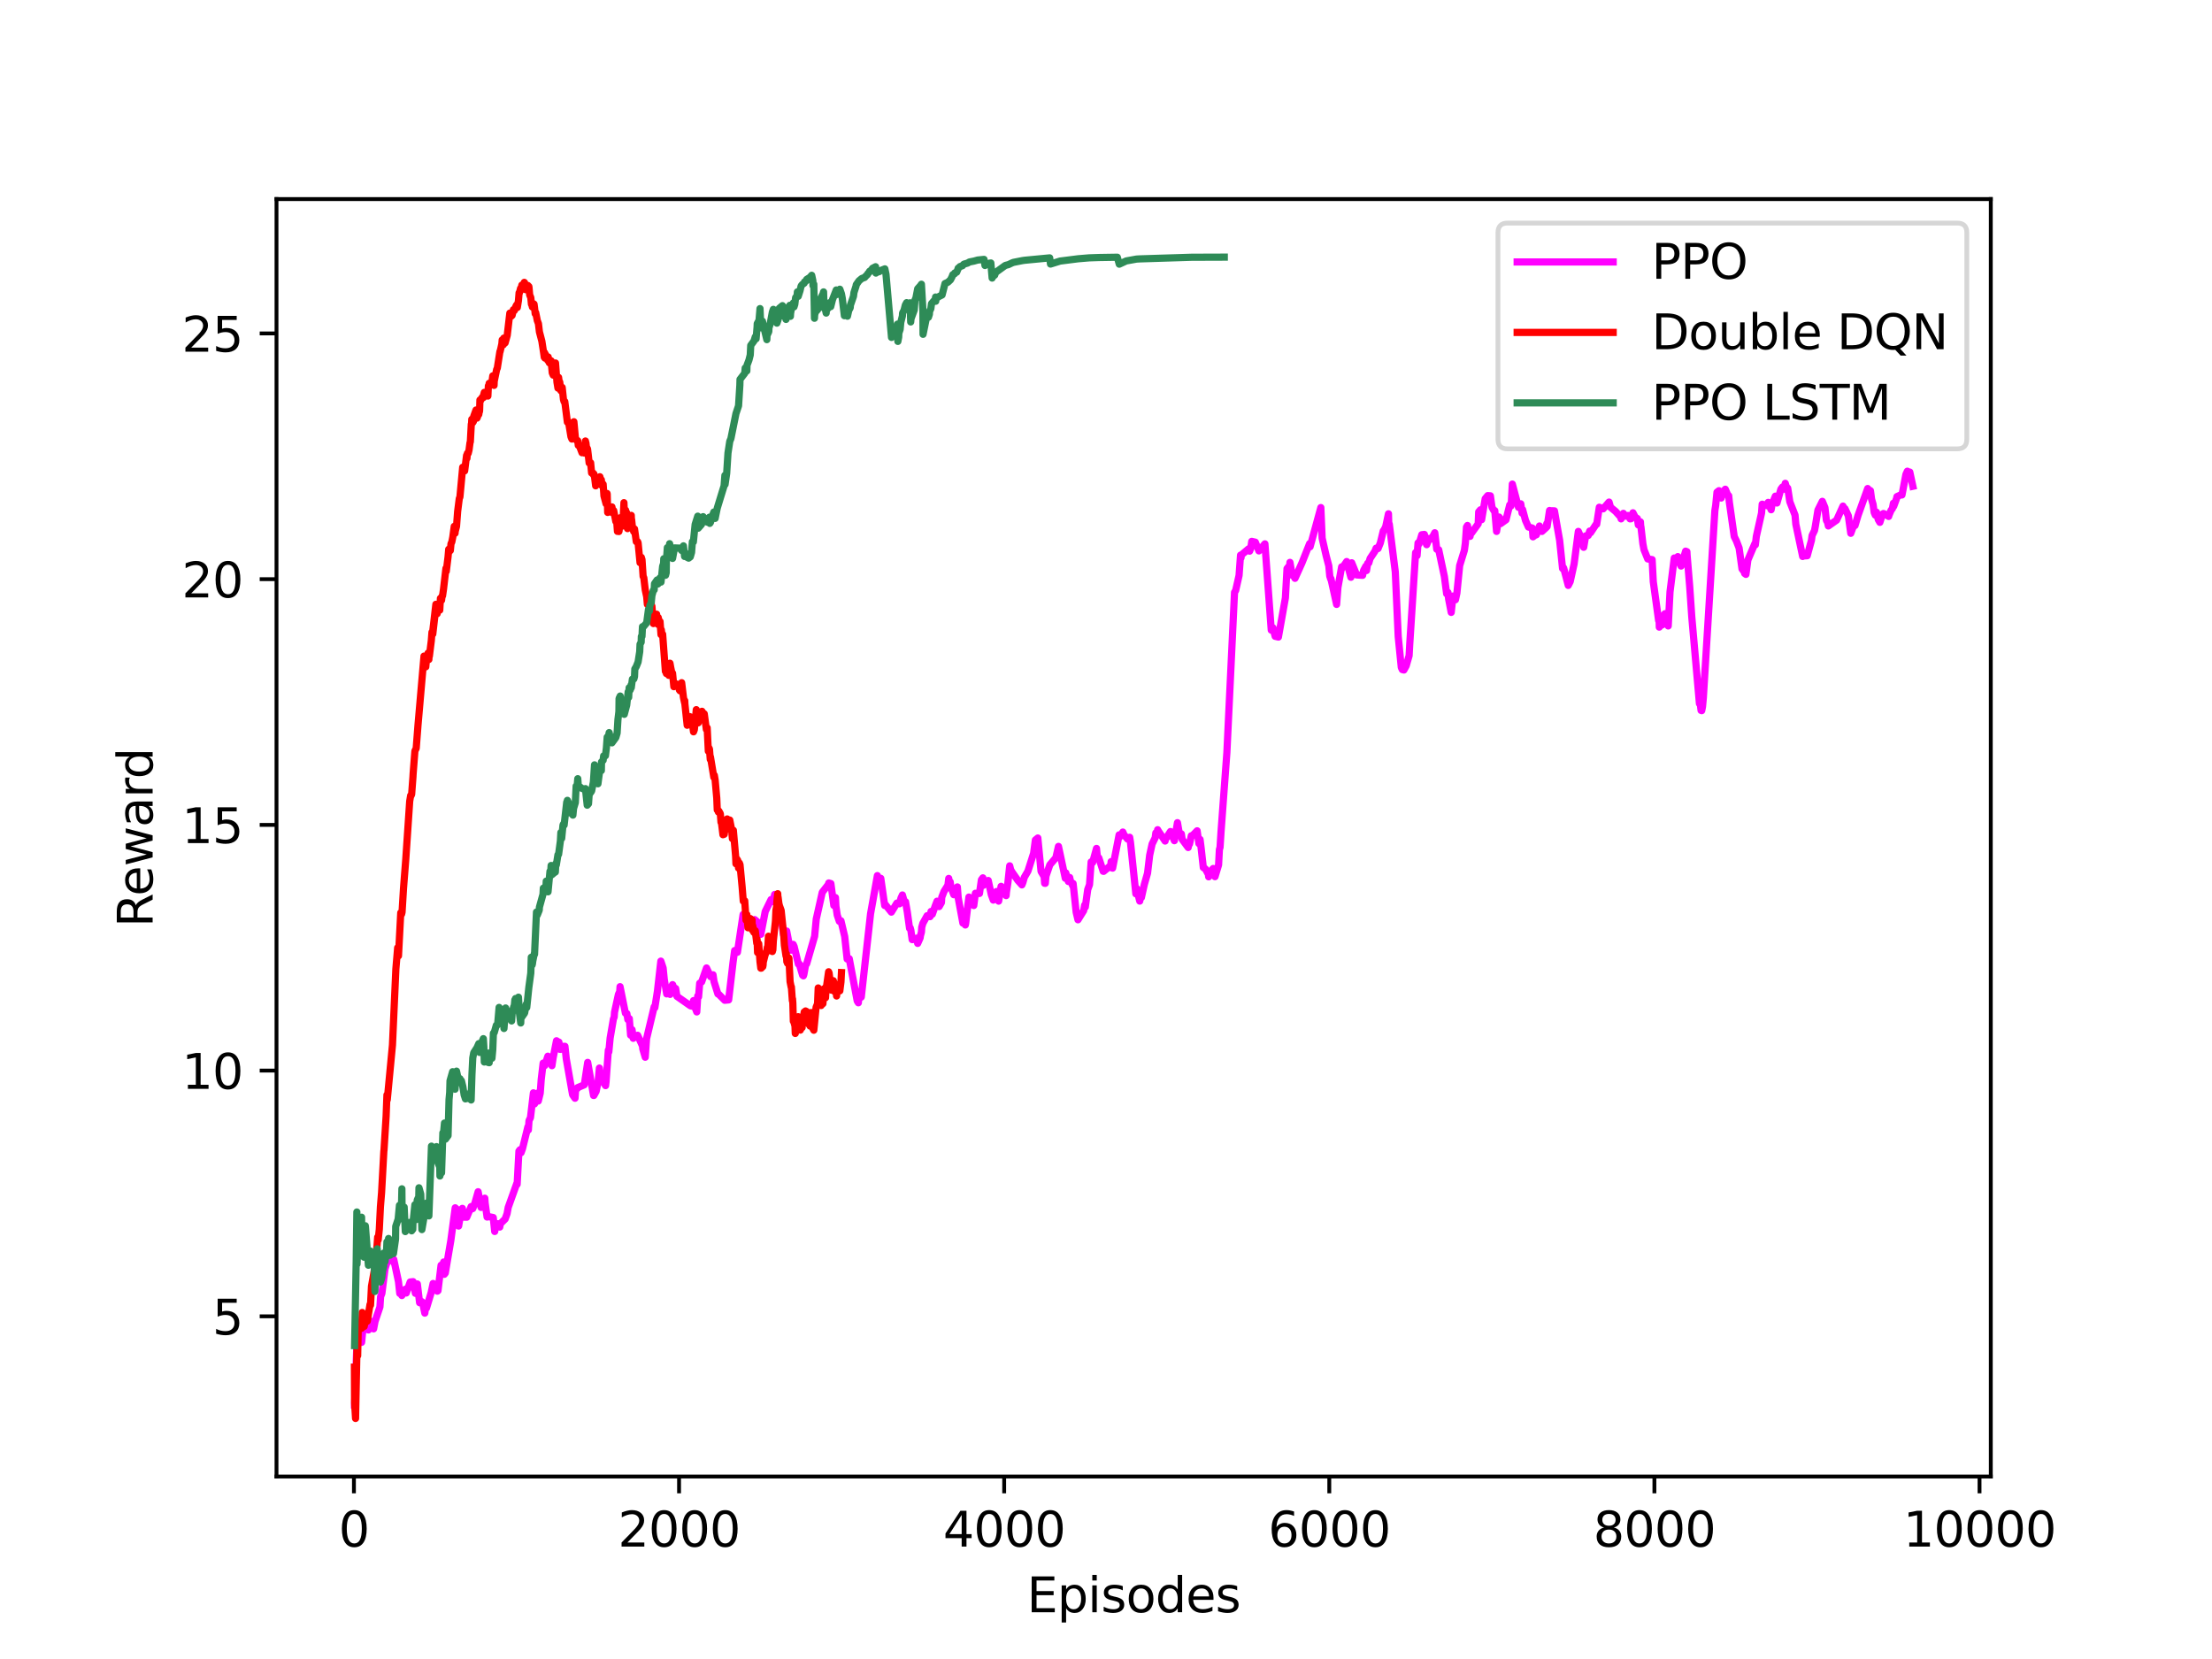 <?xml version="1.0" encoding="utf-8" standalone="no"?>
<!DOCTYPE svg PUBLIC "-//W3C//DTD SVG 1.1//EN"
  "http://www.w3.org/Graphics/SVG/1.1/DTD/svg11.dtd">
<svg xmlns:xlink="http://www.w3.org/1999/xlink" width="460.8pt" height="345.6pt" viewBox="0 0 460.8 345.6" xmlns="http://www.w3.org/2000/svg" version="1.1">
 <defs>
  <style type="text/css">*{stroke-linejoin: round; stroke-linecap: butt}</style>
 </defs>
 <g id="figure_1">
  <g id="patch_1">
   <path d="M 0 345.6 
L 460.8 345.6 
L 460.8 0 
L 0 0 
z
" style="fill: #ffffff"/>
  </g>
  <g id="axes_1">
   <g id="patch_2">
    <path d="M 57.6 307.584 
L 414.72 307.584 
L 414.72 41.472 
L 57.6 41.472 
z
" style="fill: #ffffff"/>
   </g>
   <g id="PolyCollection_1">
    <defs>
     <path id="mbe48872653" d="M 191.07 -285.102 
L 191.07 -284.738 
L 191.07 -285.102 
L 191.07 -285.102 
z
" style="stroke: #2e8b57; stroke-opacity: 0.2"/>
    </defs>
    <g clip-path="url(#p7719eb009b)">
     <use xlink:href="#mbe48872653" x="0" y="345.6" style="fill: #2e8b57; fill-opacity: 0.2; stroke: #2e8b57; stroke-opacity: 0.2"/>
    </g>
   </g>
   <g id="matplotlib.axis_1">
    <g id="xtick_1">
     <g id="line2d_1">
      <defs>
       <path id="mebe678aed7" d="M 0 0 
L 0 3.5 
" style="stroke: #000000; stroke-width: 0.8"/>
      </defs>
      <g>
       <use xlink:href="#mebe678aed7" x="73.731" y="307.584" style="stroke: #000000; stroke-width: 0.8"/>
      </g>
     </g>
     <g id="text_1">
      <!-- 0 -->
      <g transform="translate(70.55 322.182)scale(0.1 -0.1)">
       <defs>
        <path id="DejaVuSans-30" d="M 2034 4250 
Q 1547 4250 1301 3770 
Q 1056 3291 1056 2328 
Q 1056 1369 1301 889 
Q 1547 409 2034 409 
Q 2525 409 2770 889 
Q 3016 1369 3016 2328 
Q 3016 3291 2770 3770 
Q 2525 4250 2034 4250 
z
M 2034 4750 
Q 2819 4750 3233 4129 
Q 3647 3509 3647 2328 
Q 3647 1150 3233 529 
Q 2819 -91 2034 -91 
Q 1250 -91 836 529 
Q 422 1150 422 2328 
Q 422 3509 836 4129 
Q 1250 4750 2034 4750 
z
" transform="scale(0.016)"/>
       </defs>
       <use xlink:href="#DejaVuSans-30"/>
      </g>
     </g>
    </g>
    <g id="xtick_2">
     <g id="line2d_2">
      <g>
       <use xlink:href="#mebe678aed7" x="141.459" y="307.584" style="stroke: #000000; stroke-width: 0.8"/>
      </g>
     </g>
     <g id="text_2">
      <!-- 2000 -->
      <g transform="translate(128.734 322.182)scale(0.1 -0.1)">
       <defs>
        <path id="DejaVuSans-32" d="M 1228 531 
L 3431 531 
L 3431 0 
L 469 0 
L 469 531 
Q 828 903 1448 1529 
Q 2069 2156 2228 2338 
Q 2531 2678 2651 2914 
Q 2772 3150 2772 3378 
Q 2772 3750 2511 3984 
Q 2250 4219 1831 4219 
Q 1534 4219 1204 4116 
Q 875 4013 500 3803 
L 500 4441 
Q 881 4594 1212 4672 
Q 1544 4750 1819 4750 
Q 2544 4750 2975 4387 
Q 3406 4025 3406 3419 
Q 3406 3131 3298 2873 
Q 3191 2616 2906 2266 
Q 2828 2175 2409 1742 
Q 1991 1309 1228 531 
z
" transform="scale(0.016)"/>
       </defs>
       <use xlink:href="#DejaVuSans-32"/>
       <use xlink:href="#DejaVuSans-30" x="63.623"/>
       <use xlink:href="#DejaVuSans-30" x="127.246"/>
       <use xlink:href="#DejaVuSans-30" x="190.869"/>
      </g>
     </g>
    </g>
    <g id="xtick_3">
     <g id="line2d_3">
      <g>
       <use xlink:href="#mebe678aed7" x="209.187" y="307.584" style="stroke: #000000; stroke-width: 0.8"/>
      </g>
     </g>
     <g id="text_3">
      <!-- 4000 -->
      <g transform="translate(196.462 322.182)scale(0.1 -0.1)">
       <defs>
        <path id="DejaVuSans-34" d="M 2419 4116 
L 825 1625 
L 2419 1625 
L 2419 4116 
z
M 2253 4666 
L 3047 4666 
L 3047 1625 
L 3713 1625 
L 3713 1100 
L 3047 1100 
L 3047 0 
L 2419 0 
L 2419 1100 
L 313 1100 
L 313 1709 
L 2253 4666 
z
" transform="scale(0.016)"/>
       </defs>
       <use xlink:href="#DejaVuSans-34"/>
       <use xlink:href="#DejaVuSans-30" x="63.623"/>
       <use xlink:href="#DejaVuSans-30" x="127.246"/>
       <use xlink:href="#DejaVuSans-30" x="190.869"/>
      </g>
     </g>
    </g>
    <g id="xtick_4">
     <g id="line2d_4">
      <g>
       <use xlink:href="#mebe678aed7" x="276.915" y="307.584" style="stroke: #000000; stroke-width: 0.8"/>
      </g>
     </g>
     <g id="text_4">
      <!-- 6000 -->
      <g transform="translate(264.19 322.182)scale(0.1 -0.1)">
       <defs>
        <path id="DejaVuSans-36" d="M 2113 2584 
Q 1688 2584 1439 2293 
Q 1191 2003 1191 1497 
Q 1191 994 1439 701 
Q 1688 409 2113 409 
Q 2538 409 2786 701 
Q 3034 994 3034 1497 
Q 3034 2003 2786 2293 
Q 2538 2584 2113 2584 
z
M 3366 4563 
L 3366 3988 
Q 3128 4100 2886 4159 
Q 2644 4219 2406 4219 
Q 1781 4219 1451 3797 
Q 1122 3375 1075 2522 
Q 1259 2794 1537 2939 
Q 1816 3084 2150 3084 
Q 2853 3084 3261 2657 
Q 3669 2231 3669 1497 
Q 3669 778 3244 343 
Q 2819 -91 2113 -91 
Q 1303 -91 875 529 
Q 447 1150 447 2328 
Q 447 3434 972 4092 
Q 1497 4750 2381 4750 
Q 2619 4750 2861 4703 
Q 3103 4656 3366 4563 
z
" transform="scale(0.016)"/>
       </defs>
       <use xlink:href="#DejaVuSans-36"/>
       <use xlink:href="#DejaVuSans-30" x="63.623"/>
       <use xlink:href="#DejaVuSans-30" x="127.246"/>
       <use xlink:href="#DejaVuSans-30" x="190.869"/>
      </g>
     </g>
    </g>
    <g id="xtick_5">
     <g id="line2d_5">
      <g>
       <use xlink:href="#mebe678aed7" x="344.643" y="307.584" style="stroke: #000000; stroke-width: 0.8"/>
      </g>
     </g>
     <g id="text_5">
      <!-- 8000 -->
      <g transform="translate(331.918 322.182)scale(0.1 -0.1)">
       <defs>
        <path id="DejaVuSans-38" d="M 2034 2216 
Q 1584 2216 1326 1975 
Q 1069 1734 1069 1313 
Q 1069 891 1326 650 
Q 1584 409 2034 409 
Q 2484 409 2743 651 
Q 3003 894 3003 1313 
Q 3003 1734 2745 1975 
Q 2488 2216 2034 2216 
z
M 1403 2484 
Q 997 2584 770 2862 
Q 544 3141 544 3541 
Q 544 4100 942 4425 
Q 1341 4750 2034 4750 
Q 2731 4750 3128 4425 
Q 3525 4100 3525 3541 
Q 3525 3141 3298 2862 
Q 3072 2584 2669 2484 
Q 3125 2378 3379 2068 
Q 3634 1759 3634 1313 
Q 3634 634 3220 271 
Q 2806 -91 2034 -91 
Q 1263 -91 848 271 
Q 434 634 434 1313 
Q 434 1759 690 2068 
Q 947 2378 1403 2484 
z
M 1172 3481 
Q 1172 3119 1398 2916 
Q 1625 2713 2034 2713 
Q 2441 2713 2670 2916 
Q 2900 3119 2900 3481 
Q 2900 3844 2670 4047 
Q 2441 4250 2034 4250 
Q 1625 4250 1398 4047 
Q 1172 3844 1172 3481 
z
" transform="scale(0.016)"/>
       </defs>
       <use xlink:href="#DejaVuSans-38"/>
       <use xlink:href="#DejaVuSans-30" x="63.623"/>
       <use xlink:href="#DejaVuSans-30" x="127.246"/>
       <use xlink:href="#DejaVuSans-30" x="190.869"/>
      </g>
     </g>
    </g>
    <g id="xtick_6">
     <g id="line2d_6">
      <g>
       <use xlink:href="#mebe678aed7" x="412.372" y="307.584" style="stroke: #000000; stroke-width: 0.8"/>
      </g>
     </g>
     <g id="text_6">
      <!-- 10000 -->
      <g transform="translate(396.465 322.182)scale(0.1 -0.1)">
       <defs>
        <path id="DejaVuSans-31" d="M 794 531 
L 1825 531 
L 1825 4091 
L 703 3866 
L 703 4441 
L 1819 4666 
L 2450 4666 
L 2450 531 
L 3481 531 
L 3481 0 
L 794 0 
L 794 531 
z
" transform="scale(0.016)"/>
       </defs>
       <use xlink:href="#DejaVuSans-31"/>
       <use xlink:href="#DejaVuSans-30" x="63.623"/>
       <use xlink:href="#DejaVuSans-30" x="127.246"/>
       <use xlink:href="#DejaVuSans-30" x="190.869"/>
       <use xlink:href="#DejaVuSans-30" x="254.492"/>
      </g>
     </g>
    </g>
    <g id="text_7">
     <!-- Episodes -->
     <g transform="translate(213.918 335.861)scale(0.1 -0.1)">
      <defs>
       <path id="DejaVuSans-45" d="M 628 4666 
L 3578 4666 
L 3578 4134 
L 1259 4134 
L 1259 2753 
L 3481 2753 
L 3481 2222 
L 1259 2222 
L 1259 531 
L 3634 531 
L 3634 0 
L 628 0 
L 628 4666 
z
" transform="scale(0.016)"/>
       <path id="DejaVuSans-70" d="M 1159 525 
L 1159 -1331 
L 581 -1331 
L 581 3500 
L 1159 3500 
L 1159 2969 
Q 1341 3281 1617 3432 
Q 1894 3584 2278 3584 
Q 2916 3584 3314 3078 
Q 3713 2572 3713 1747 
Q 3713 922 3314 415 
Q 2916 -91 2278 -91 
Q 1894 -91 1617 61 
Q 1341 213 1159 525 
z
M 3116 1747 
Q 3116 2381 2855 2742 
Q 2594 3103 2138 3103 
Q 1681 3103 1420 2742 
Q 1159 2381 1159 1747 
Q 1159 1113 1420 752 
Q 1681 391 2138 391 
Q 2594 391 2855 752 
Q 3116 1113 3116 1747 
z
" transform="scale(0.016)"/>
       <path id="DejaVuSans-69" d="M 603 3500 
L 1178 3500 
L 1178 0 
L 603 0 
L 603 3500 
z
M 603 4863 
L 1178 4863 
L 1178 4134 
L 603 4134 
L 603 4863 
z
" transform="scale(0.016)"/>
       <path id="DejaVuSans-73" d="M 2834 3397 
L 2834 2853 
Q 2591 2978 2328 3040 
Q 2066 3103 1784 3103 
Q 1356 3103 1142 2972 
Q 928 2841 928 2578 
Q 928 2378 1081 2264 
Q 1234 2150 1697 2047 
L 1894 2003 
Q 2506 1872 2764 1633 
Q 3022 1394 3022 966 
Q 3022 478 2636 193 
Q 2250 -91 1575 -91 
Q 1294 -91 989 -36 
Q 684 19 347 128 
L 347 722 
Q 666 556 975 473 
Q 1284 391 1588 391 
Q 1994 391 2212 530 
Q 2431 669 2431 922 
Q 2431 1156 2273 1281 
Q 2116 1406 1581 1522 
L 1381 1569 
Q 847 1681 609 1914 
Q 372 2147 372 2553 
Q 372 3047 722 3315 
Q 1072 3584 1716 3584 
Q 2034 3584 2315 3537 
Q 2597 3491 2834 3397 
z
" transform="scale(0.016)"/>
       <path id="DejaVuSans-6f" d="M 1959 3097 
Q 1497 3097 1228 2736 
Q 959 2375 959 1747 
Q 959 1119 1226 758 
Q 1494 397 1959 397 
Q 2419 397 2687 759 
Q 2956 1122 2956 1747 
Q 2956 2369 2687 2733 
Q 2419 3097 1959 3097 
z
M 1959 3584 
Q 2709 3584 3137 3096 
Q 3566 2609 3566 1747 
Q 3566 888 3137 398 
Q 2709 -91 1959 -91 
Q 1206 -91 779 398 
Q 353 888 353 1747 
Q 353 2609 779 3096 
Q 1206 3584 1959 3584 
z
" transform="scale(0.016)"/>
       <path id="DejaVuSans-64" d="M 2906 2969 
L 2906 4863 
L 3481 4863 
L 3481 0 
L 2906 0 
L 2906 525 
Q 2725 213 2448 61 
Q 2172 -91 1784 -91 
Q 1150 -91 751 415 
Q 353 922 353 1747 
Q 353 2572 751 3078 
Q 1150 3584 1784 3584 
Q 2172 3584 2448 3432 
Q 2725 3281 2906 2969 
z
M 947 1747 
Q 947 1113 1208 752 
Q 1469 391 1925 391 
Q 2381 391 2643 752 
Q 2906 1113 2906 1747 
Q 2906 2381 2643 2742 
Q 2381 3103 1925 3103 
Q 1469 3103 1208 2742 
Q 947 2381 947 1747 
z
" transform="scale(0.016)"/>
       <path id="DejaVuSans-65" d="M 3597 1894 
L 3597 1613 
L 953 1613 
Q 991 1019 1311 708 
Q 1631 397 2203 397 
Q 2534 397 2845 478 
Q 3156 559 3463 722 
L 3463 178 
Q 3153 47 2828 -22 
Q 2503 -91 2169 -91 
Q 1331 -91 842 396 
Q 353 884 353 1716 
Q 353 2575 817 3079 
Q 1281 3584 2069 3584 
Q 2775 3584 3186 3129 
Q 3597 2675 3597 1894 
z
M 3022 2063 
Q 3016 2534 2758 2815 
Q 2500 3097 2075 3097 
Q 1594 3097 1305 2825 
Q 1016 2553 972 2059 
L 3022 2063 
z
" transform="scale(0.016)"/>
      </defs>
      <use xlink:href="#DejaVuSans-45"/>
      <use xlink:href="#DejaVuSans-70" x="63.184"/>
      <use xlink:href="#DejaVuSans-69" x="126.66"/>
      <use xlink:href="#DejaVuSans-73" x="154.443"/>
      <use xlink:href="#DejaVuSans-6f" x="206.543"/>
      <use xlink:href="#DejaVuSans-64" x="267.725"/>
      <use xlink:href="#DejaVuSans-65" x="331.201"/>
      <use xlink:href="#DejaVuSans-73" x="392.725"/>
     </g>
    </g>
   </g>
   <g id="matplotlib.axis_2">
    <g id="ytick_1">
     <g id="line2d_7">
      <defs>
       <path id="m20a19dc3ab" d="M 0 0 
L -3.5 0 
" style="stroke: #000000; stroke-width: 0.8"/>
      </defs>
      <g>
       <use xlink:href="#m20a19dc3ab" x="57.6" y="274.211" style="stroke: #000000; stroke-width: 0.8"/>
      </g>
     </g>
     <g id="text_8">
      <!-- 5 -->
      <g transform="translate(44.237 278.01)scale(0.1 -0.1)">
       <defs>
        <path id="DejaVuSans-35" d="M 691 4666 
L 3169 4666 
L 3169 4134 
L 1269 4134 
L 1269 2991 
Q 1406 3038 1543 3061 
Q 1681 3084 1819 3084 
Q 2600 3084 3056 2656 
Q 3513 2228 3513 1497 
Q 3513 744 3044 326 
Q 2575 -91 1722 -91 
Q 1428 -91 1123 -41 
Q 819 9 494 109 
L 494 744 
Q 775 591 1075 516 
Q 1375 441 1709 441 
Q 2250 441 2565 725 
Q 2881 1009 2881 1497 
Q 2881 1984 2565 2268 
Q 2250 2553 1709 2553 
Q 1456 2553 1204 2497 
Q 953 2441 691 2322 
L 691 4666 
z
" transform="scale(0.016)"/>
       </defs>
       <use xlink:href="#DejaVuSans-35"/>
      </g>
     </g>
    </g>
    <g id="ytick_2">
     <g id="line2d_8">
      <g>
       <use xlink:href="#m20a19dc3ab" x="57.6" y="223.024" style="stroke: #000000; stroke-width: 0.8"/>
      </g>
     </g>
     <g id="text_9">
      <!-- 10 -->
      <g transform="translate(37.875 226.823)scale(0.1 -0.1)">
       <use xlink:href="#DejaVuSans-31"/>
       <use xlink:href="#DejaVuSans-30" x="63.623"/>
      </g>
     </g>
    </g>
    <g id="ytick_3">
     <g id="line2d_9">
      <g>
       <use xlink:href="#m20a19dc3ab" x="57.6" y="171.837" style="stroke: #000000; stroke-width: 0.8"/>
      </g>
     </g>
     <g id="text_10">
      <!-- 15 -->
      <g transform="translate(37.875 175.636)scale(0.1 -0.1)">
       <use xlink:href="#DejaVuSans-31"/>
       <use xlink:href="#DejaVuSans-35" x="63.623"/>
      </g>
     </g>
    </g>
    <g id="ytick_4">
     <g id="line2d_10">
      <g>
       <use xlink:href="#m20a19dc3ab" x="57.6" y="120.65" style="stroke: #000000; stroke-width: 0.8"/>
      </g>
     </g>
     <g id="text_11">
      <!-- 20 -->
      <g transform="translate(37.875 124.449)scale(0.1 -0.1)">
       <use xlink:href="#DejaVuSans-32"/>
       <use xlink:href="#DejaVuSans-30" x="63.623"/>
      </g>
     </g>
    </g>
    <g id="ytick_5">
     <g id="line2d_11">
      <g>
       <use xlink:href="#m20a19dc3ab" x="57.6" y="69.463" style="stroke: #000000; stroke-width: 0.8"/>
      </g>
     </g>
     <g id="text_12">
      <!-- 25 -->
      <g transform="translate(37.875 73.262)scale(0.1 -0.1)">
       <use xlink:href="#DejaVuSans-32"/>
       <use xlink:href="#DejaVuSans-35" x="63.623"/>
      </g>
     </g>
    </g>
    <g id="text_13">
     <!-- Reward -->
     <g transform="translate(31.795 193.149)rotate(-90)scale(0.1 -0.1)">
      <defs>
       <path id="DejaVuSans-52" d="M 2841 2188 
Q 3044 2119 3236 1894 
Q 3428 1669 3622 1275 
L 4263 0 
L 3584 0 
L 2988 1197 
Q 2756 1666 2539 1819 
Q 2322 1972 1947 1972 
L 1259 1972 
L 1259 0 
L 628 0 
L 628 4666 
L 2053 4666 
Q 2853 4666 3247 4331 
Q 3641 3997 3641 3322 
Q 3641 2881 3436 2590 
Q 3231 2300 2841 2188 
z
M 1259 4147 
L 1259 2491 
L 2053 2491 
Q 2509 2491 2742 2702 
Q 2975 2913 2975 3322 
Q 2975 3731 2742 3939 
Q 2509 4147 2053 4147 
L 1259 4147 
z
" transform="scale(0.016)"/>
       <path id="DejaVuSans-77" d="M 269 3500 
L 844 3500 
L 1563 769 
L 2278 3500 
L 2956 3500 
L 3675 769 
L 4391 3500 
L 4966 3500 
L 4050 0 
L 3372 0 
L 2619 2869 
L 1863 0 
L 1184 0 
L 269 3500 
z
" transform="scale(0.016)"/>
       <path id="DejaVuSans-61" d="M 2194 1759 
Q 1497 1759 1228 1600 
Q 959 1441 959 1056 
Q 959 750 1161 570 
Q 1363 391 1709 391 
Q 2188 391 2477 730 
Q 2766 1069 2766 1631 
L 2766 1759 
L 2194 1759 
z
M 3341 1997 
L 3341 0 
L 2766 0 
L 2766 531 
Q 2569 213 2275 61 
Q 1981 -91 1556 -91 
Q 1019 -91 701 211 
Q 384 513 384 1019 
Q 384 1609 779 1909 
Q 1175 2209 1959 2209 
L 2766 2209 
L 2766 2266 
Q 2766 2663 2505 2880 
Q 2244 3097 1772 3097 
Q 1472 3097 1187 3025 
Q 903 2953 641 2809 
L 641 3341 
Q 956 3463 1253 3523 
Q 1550 3584 1831 3584 
Q 2591 3584 2966 3190 
Q 3341 2797 3341 1997 
z
" transform="scale(0.016)"/>
       <path id="DejaVuSans-72" d="M 2631 2963 
Q 2534 3019 2420 3045 
Q 2306 3072 2169 3072 
Q 1681 3072 1420 2755 
Q 1159 2438 1159 1844 
L 1159 0 
L 581 0 
L 581 3500 
L 1159 3500 
L 1159 2956 
Q 1341 3275 1631 3429 
Q 1922 3584 2338 3584 
Q 2397 3584 2469 3576 
Q 2541 3569 2628 3553 
L 2631 2963 
z
" transform="scale(0.016)"/>
      </defs>
      <use xlink:href="#DejaVuSans-52"/>
      <use xlink:href="#DejaVuSans-65" x="64.982"/>
      <use xlink:href="#DejaVuSans-77" x="126.506"/>
      <use xlink:href="#DejaVuSans-61" x="208.293"/>
      <use xlink:href="#DejaVuSans-72" x="269.572"/>
      <use xlink:href="#DejaVuSans-64" x="308.936"/>
     </g>
    </g>
   </g>
   <g id="line2d_12">
    <path d="M 73.867 292.705 
L 74.341 280.278 
L 75.086 276.731 
L 75.323 279.641 
L 75.357 279.404 
L 75.831 274.418 
L 75.865 274.935 
L 76.339 276.451 
L 76.508 275.661 
L 76.745 277.052 
L 77.084 276.425 
L 77.219 275.224 
L 77.355 275.983 
L 77.829 276.826 
L 78.133 275.258 
L 79.149 272.248 
L 79.285 270.11 
L 79.556 269.431 
L 80.199 264.337 
L 80.606 263.008 
L 80.673 261.947 
L 81.486 262.154 
L 81.994 262.97 
L 82.028 262.367 
L 83.01 266.98 
L 83.281 269.449 
L 83.382 268.956 
L 83.721 269.883 
L 84.432 268.575 
L 84.635 269.354 
L 85.448 267.06 
L 86.058 266.993 
L 86.532 269.422 
L 86.938 267.474 
L 87.412 271.378 
L 87.785 271.119 
L 88.022 271.293 
L 88.496 273.549 
L 88.53 273.299 
L 88.597 272.636 
L 88.834 272.524 
L 89.817 269.277 
L 90.223 267.37 
L 91.002 268.28 
L 91.103 268.978 
L 91.137 268.684 
L 91.239 268.873 
L 91.882 263.573 
L 91.95 263.649 
L 92.018 264.137 
L 92.424 262.896 
L 92.56 265.458 
L 92.763 265.193 
L 93.914 258.428 
L 94.828 251.611 
L 94.998 252.064 
L 95.032 251.786 
L 95.54 255.409 
L 96.014 252.675 
L 96.318 251.727 
L 96.589 253.549 
L 97.233 253.57 
L 98.147 251.349 
L 98.283 251.851 
L 98.486 251.77 
L 98.926 250.634 
L 99.603 248.26 
L 100.213 251.528 
L 100.416 250.93 
L 100.958 250.192 
L 100.992 249.606 
L 101.059 250.586 
L 101.466 253.53 
L 101.906 253.462 
L 102.753 253.637 
L 103.057 256.542 
L 103.227 255.471 
L 103.735 254.92 
L 104.107 255.623 
L 104.243 254.907 
L 105.225 253.95 
L 105.631 252.831 
L 105.868 251.528 
L 107.663 246.514 
L 107.731 246.72 
L 108.103 239.794 
L 108.34 239.499 
L 108.543 240.13 
L 108.848 239.276 
L 109.966 234.745 
L 110 234.908 
L 110.067 235.394 
L 110.203 233.452 
L 110.507 232.825 
L 111.117 227.657 
L 111.354 229.969 
L 111.828 228.6 
L 112.065 227.684 
L 112.133 229.368 
L 112.539 227.724 
L 112.743 224.915 
L 113.149 221.465 
L 113.488 221.985 
L 113.555 221.512 
L 113.826 220.942 
L 114.131 220.023 
L 114.165 220.122 
L 114.978 222.004 
L 115.215 220.425 
L 115.926 216.809 
L 116.095 216.917 
L 116.197 218.035 
L 116.298 217.938 
L 116.434 217.093 
L 116.637 218.59 
L 116.772 218.602 
L 116.942 217.995 
L 117.687 217.964 
L 117.958 220.534 
L 119.278 228.052 
L 119.786 228.786 
L 119.922 226.836 
L 120.294 226.726 
L 120.328 226.575 
L 121.716 225.987 
L 122.428 221.313 
L 122.461 221.509 
L 123.647 228.21 
L 123.714 228.209 
L 124.189 227.348 
L 124.595 225.378 
L 124.866 222.498 
L 125.069 224.402 
L 125.475 223.862 
L 125.814 225.6 
L 126.153 226.156 
L 126.254 225.318 
L 126.728 218.765 
L 126.83 219.118 
L 127.101 216.256 
L 127.778 212.301 
L 127.947 211.871 
L 128.015 210.873 
L 128.828 207.148 
L 129.099 206.568 
L 129.167 205.54 
L 130.284 211.068 
L 130.589 211.137 
L 130.792 212.387 
L 131.097 212.197 
L 131.368 215.649 
L 131.435 215.485 
L 131.673 214.506 
L 131.91 216.297 
L 132.824 215.664 
L 133.84 217.896 
L 133.908 218.522 
L 134.415 220.239 
L 134.686 216.399 
L 136.278 209.727 
L 136.413 209.922 
L 136.955 206.49 
L 137.666 200.219 
L 138.141 201.652 
L 138.378 204.035 
L 138.886 207.049 
L 138.919 206.9 
L 139.292 206.65 
L 139.427 206.416 
L 139.597 207.151 
L 139.664 206.08 
L 140.105 205.118 
L 140.139 205.153 
L 140.308 205.702 
L 140.748 205.918 
L 141.019 207.558 
L 143.83 209.527 
L 144.134 209.603 
L 144.473 208.439 
L 144.846 210.013 
L 145.15 210.805 
L 145.354 207.469 
L 145.489 207.365 
L 145.523 207.666 
L 145.76 204.821 
L 146.166 204.553 
L 147.182 201.644 
L 148.029 203.454 
L 148.537 203.062 
L 148.74 204.467 
L 149.553 207.055 
L 149.722 207.121 
L 150.975 208.377 
L 151.788 208.296 
L 152.702 200.505 
L 153.041 198.017 
L 153.616 198.379 
L 154.802 190.504 
L 156.224 192.438 
L 156.393 191.478 
L 156.833 191.99 
L 157.104 192.509 
L 157.206 191.567 
L 157.883 192.136 
L 158.154 192.657 
L 158.324 192.667 
L 158.493 194.63 
L 159.407 189.893 
L 160.626 187.394 
L 160.999 187.259 
L 161.033 187.842 
L 161.371 186.333 
L 161.507 186.806 
L 161.981 189.136 
L 162.421 190.068 
L 162.726 191.246 
L 163.234 194.759 
L 163.877 193.946 
L 164.521 197.289 
L 164.622 196.975 
L 164.69 197.001 
L 164.792 197.944 
L 164.927 196.751 
L 165.232 196.731 
L 165.435 197.175 
L 165.74 198.445 
L 166.315 200.835 
L 166.485 200.782 
L 167.196 203.153 
L 167.365 203.284 
L 167.467 202.962 
L 167.805 201.09 
L 168.042 200.772 
L 169.702 195.044 
L 170.04 191.457 
L 171.293 185.877 
L 172.546 184.28 
L 172.648 183.939 
L 173.088 184.064 
L 173.698 188.623 
L 174.036 186.98 
L 174.138 188.788 
L 174.409 190.623 
L 174.849 191.932 
L 175.188 191.818 
L 175.967 195.098 
L 176.475 199.784 
L 176.915 199.709 
L 178.574 208.519 
L 178.811 208.903 
L 178.879 208.163 
L 179.218 206.819 
L 179.387 207.742 
L 179.421 207.693 
L 181.351 190.36 
L 182.773 182.404 
L 182.841 182.62 
L 183.078 184.013 
L 183.484 182.97 
L 184.297 188.636 
L 184.399 188.396 
L 185.686 190.013 
L 186.837 188.132 
L 187.379 188.279 
L 187.684 187.102 
L 187.988 186.44 
L 188.327 187.67 
L 188.632 187.848 
L 189.004 189.964 
L 189.478 193.396 
L 189.614 193.294 
L 189.749 193.779 
L 190.02 195.741 
L 190.19 195.733 
L 190.935 195.438 
L 191.172 196.528 
L 191.68 195.377 
L 191.747 194.909 
L 191.95 194.181 
L 192.018 193.159 
L 192.255 192.332 
L 193.136 190.756 
L 193.745 190.958 
L 193.948 189.875 
L 194.219 190.447 
L 194.829 188.708 
L 195.201 187.738 
L 195.235 187.833 
L 195.642 188.856 
L 196.116 188.022 
L 196.184 186.914 
L 196.658 185.695 
L 197.47 184.402 
L 197.64 182.993 
L 197.707 183.999 
L 197.809 183.666 
L 197.944 183.708 
L 198.08 184.714 
L 198.689 186.383 
L 199.434 184.764 
L 199.604 186.994 
L 200.586 192.303 
L 200.654 191.356 
L 201.094 192.691 
L 201.162 192.393 
L 201.839 186.878 
L 201.974 186.941 
L 202.076 187.729 
L 202.855 188.636 
L 203.193 186.083 
L 204.04 186.126 
L 204.446 183.285 
L 204.751 182.872 
L 204.853 184.427 
L 205.869 183.422 
L 206.512 186.387 
L 206.918 187.5 
L 207.02 186.723 
L 207.596 185.718 
L 207.731 186.055 
L 208.036 187.721 
L 208.544 184.642 
L 209.594 186.571 
L 209.661 185.819 
L 209.966 183.848 
L 210.339 180.366 
L 210.542 181.166 
L 210.779 181.595 
L 212.032 183.394 
L 212.878 184.337 
L 213.082 183.841 
L 213.386 182.762 
L 214.131 181.481 
L 215.317 177.767 
L 215.689 174.987 
L 216.197 174.572 
L 216.874 181.539 
L 217.518 182.622 
L 217.619 184.005 
L 217.721 183.994 
L 217.755 184.012 
L 217.89 182.518 
L 218.703 180.152 
L 219.956 178.684 
L 220.498 176.319 
L 221.92 182.961 
L 222.022 181.829 
L 222.564 183.637 
L 222.835 182.79 
L 222.97 183.407 
L 223.478 184.55 
L 223.546 184.045 
L 224.189 190.051 
L 224.562 191.608 
L 225.747 189.706 
L 225.95 188.554 
L 226.085 188.967 
L 226.593 185.305 
L 226.966 184.285 
L 227.305 179.547 
L 227.44 179.553 
L 227.609 179.688 
L 228.422 176.741 
L 228.625 178.755 
L 228.896 178.694 
L 229.81 181.503 
L 229.912 181.517 
L 231.165 180.474 
L 231.334 180.741 
L 231.47 179.491 
L 231.504 179.865 
L 231.605 180.042 
L 231.775 180.847 
L 232.824 175.497 
L 233.129 173.917 
L 233.332 174.269 
L 233.908 173.331 
L 234.145 173.896 
L 234.89 174.79 
L 235.33 174.42 
L 235.5 175.476 
L 236.617 186.197 
L 236.753 185.055 
L 237.43 187.716 
L 237.498 186.655 
L 237.769 186.988 
L 238.378 184.262 
L 239.055 181.893 
L 239.496 178.16 
L 240.004 175.827 
L 240.647 174.518 
L 240.782 173.5 
L 241.019 173.969 
L 241.155 172.843 
L 241.324 173.147 
L 242.713 175.205 
L 242.747 174.903 
L 243.83 173.222 
L 244.643 175.13 
L 245.286 171.378 
L 245.76 174.096 
L 246.031 174.173 
L 246.099 173.713 
L 246.268 174.857 
L 247.521 176.553 
L 247.657 175.904 
L 247.792 175.841 
L 248.165 174.102 
L 248.199 174.17 
L 248.3 174.193 
L 249.384 173.069 
L 249.756 175.73 
L 249.824 175.659 
L 249.993 174.866 
L 250.231 176.787 
L 250.671 180.724 
L 251.111 181.012 
L 251.619 181.96 
L 251.653 181.533 
L 251.788 182.656 
L 251.924 182.457 
L 252.025 181.692 
L 252.736 180.92 
L 253.109 182.626 
L 253.854 180.167 
L 254.023 176.976 
L 254.159 176.516 
L 254.362 173.282 
L 255.581 156.795 
L 257.173 123.396 
L 257.41 123.009 
L 258.121 119.866 
L 258.426 115.644 
L 258.527 116.215 
L 258.595 115.612 
L 260.119 114.325 
L 260.322 114.816 
L 260.559 114.18 
L 260.762 112.774 
L 261.507 112.944 
L 262.252 114.765 
L 263.505 113.295 
L 264.826 131.273 
L 265.165 130.763 
L 265.639 132.559 
L 266.316 132.716 
L 267.772 124.549 
L 268.111 118.448 
L 268.686 117.731 
L 268.72 117.152 
L 269.194 119.857 
L 269.499 119.929 
L 269.77 120.479 
L 271.226 117.252 
L 272.818 113.241 
L 272.919 113.902 
L 275.154 105.733 
L 275.425 112.112 
L 276.272 115.807 
L 276.814 117.877 
L 277.017 120.022 
L 277.22 120.665 
L 277.254 120.542 
L 278.439 125.911 
L 278.71 122.408 
L 279.489 118.084 
L 279.557 118.316 
L 279.591 118.358 
L 280.539 116.979 
L 281.419 120.257 
L 281.589 117.239 
L 281.656 117.444 
L 281.724 117.582 
L 282.605 119.767 
L 283.857 119.854 
L 284.061 118.837 
L 284.535 117.944 
L 284.67 118.857 
L 284.907 117.349 
L 285.144 117.271 
L 285.415 116.348 
L 286.431 114.811 
L 286.668 114.193 
L 286.973 114.152 
L 287.075 114.275 
L 287.549 113.105 
L 288.158 110.596 
L 288.226 110.593 
L 288.666 109.719 
L 289.242 107.032 
L 289.31 109.417 
L 289.411 109.167 
L 290.664 119.141 
L 291.274 132.597 
L 291.917 139.038 
L 292.12 139.487 
L 292.459 139.575 
L 292.933 138.703 
L 293.543 136.587 
L 293.678 134.146 
L 294.897 115.118 
L 295.202 115.753 
L 295.405 113.109 
L 295.574 112.968 
L 295.608 113.317 
L 296.184 111.393 
L 296.726 111.329 
L 297.064 113.114 
L 297.2 113.471 
L 297.742 112.159 
L 298.216 112.284 
L 298.893 110.98 
L 299.3 114.414 
L 299.706 114.523 
L 300.891 120.098 
L 301.365 123.705 
L 301.636 123.41 
L 301.772 124.762 
L 302.313 127.574 
L 302.686 124.164 
L 302.754 124.639 
L 303.194 124.944 
L 303.499 123.554 
L 304.074 117.825 
L 305.056 114.643 
L 305.26 113.134 
L 305.497 109.796 
L 305.7 109.463 
L 306.005 111.279 
L 306.242 111.736 
L 306.377 110.674 
L 306.546 111.045 
L 307.935 109.126 
L 308.036 106.631 
L 308.409 106.196 
L 308.646 108.262 
L 309.391 103.891 
L 309.933 103.239 
L 310.475 103.287 
L 310.813 105.691 
L 311.186 106.346 
L 311.389 106.37 
L 311.761 110.707 
L 312.269 107.697 
L 312.574 108.085 
L 312.608 109.08 
L 313.726 108.282 
L 314.504 105.177 
L 314.742 105.427 
L 314.843 104.645 
L 315.046 100.844 
L 316.333 105.688 
L 316.773 105.207 
L 316.807 104.955 
L 317.078 106.897 
L 317.18 106.147 
L 317.789 108.409 
L 318.399 109.788 
L 319.212 110 
L 319.347 111.835 
L 319.753 111.505 
L 320.058 111.404 
L 320.702 109.573 
L 321.21 110.707 
L 322.09 109.905 
L 322.225 109.075 
L 322.293 109.685 
L 322.801 106.341 
L 323.072 106.715 
L 323.208 106.398 
L 323.817 106.417 
L 324.901 112.556 
L 325.51 118.431 
L 325.544 118.385 
L 325.646 118.182 
L 325.747 118.345 
L 326.696 121.955 
L 327.102 121.155 
L 327.915 117.467 
L 328.795 110.701 
L 329.709 112.782 
L 329.913 114.014 
L 330.319 111.628 
L 330.861 111.55 
L 331.166 110.628 
L 331.233 110.817 
L 331.335 110.977 
L 332.588 109.088 
L 332.622 109.212 
L 333.164 105.666 
L 333.976 106 
L 335.195 104.588 
L 335.5 105.669 
L 336.55 106.533 
L 337.667 107.773 
L 337.701 108.089 
L 338.175 106.94 
L 338.582 107.533 
L 339.157 107.382 
L 339.293 107.482 
L 339.564 108.085 
L 339.733 107.917 
L 339.767 108.069 
L 340.173 106.82 
L 340.647 107.743 
L 341.088 108.015 
L 341.291 109.351 
L 341.731 108.711 
L 341.799 109.818 
L 341.833 109.714 
L 342.239 113.258 
L 342.476 114.513 
L 343.255 116.439 
L 344.169 116.574 
L 344.406 121.159 
L 345.524 129.281 
L 345.626 129.122 
L 345.659 130.642 
L 345.727 129.621 
L 346.201 130.216 
L 346.472 130.038 
L 346.709 128.01 
L 346.845 127.841 
L 347.251 128.576 
L 347.285 128.257 
L 347.522 130.395 
L 347.894 123.288 
L 348.775 116.243 
L 349.046 116.901 
L 349.452 116.314 
L 349.52 115.952 
L 349.689 116.728 
L 350.197 117.918 
L 350.265 117.734 
L 351.145 114.815 
L 351.416 114.929 
L 351.45 115.58 
L 351.992 122.139 
L 352.432 128.558 
L 354.024 146.585 
L 354.227 146.858 
L 354.362 147.998 
L 354.498 148.049 
L 354.667 147.182 
L 354.837 145.36 
L 357.241 106.337 
L 357.41 105.286 
L 357.681 102.534 
L 358.087 102.219 
L 358.562 103.748 
L 358.731 102.691 
L 359.408 101.914 
L 360.085 103.49 
L 360.119 103.265 
L 360.255 104.622 
L 361.271 111.775 
L 361.711 112.659 
L 362.287 114.162 
L 362.896 118.518 
L 363.404 119.192 
L 363.438 119.454 
L 363.709 119.656 
L 364.115 116.664 
L 365.571 113.239 
L 365.673 113.499 
L 365.876 111.742 
L 366.96 106.887 
L 367.095 105.034 
L 368.145 105.355 
L 368.348 104.656 
L 368.958 106.19 
L 369.161 105.038 
L 369.838 103.361 
L 370.177 104.783 
L 370.99 101.897 
L 371.328 101.45 
L 371.701 101.911 
L 371.904 100.682 
L 372.141 101.467 
L 372.412 101.684 
L 372.852 104.526 
L 373.936 107.303 
L 374.105 109.207 
L 375.527 115.925 
L 375.697 115.698 
L 375.832 115.81 
L 376.476 115.77 
L 377.356 112.563 
L 377.492 111.553 
L 378 110.502 
L 378.169 109.6 
L 378.711 106.262 
L 379.625 104.435 
L 380.167 105.742 
L 380.472 108.412 
L 380.709 108.799 
L 380.878 109.568 
L 382.605 108.349 
L 383.926 105.432 
L 384.061 106.251 
L 384.332 105.948 
L 385.043 107.454 
L 385.551 111.097 
L 386.161 109.422 
L 386.432 109.479 
L 387.075 107.334 
L 389.073 101.769 
L 389.446 102.544 
L 389.581 102.17 
L 389.649 102.22 
L 389.886 103.994 
L 390.191 105.047 
L 390.428 106.762 
L 390.665 107.32 
L 390.902 106.694 
L 391.274 108.234 
L 391.613 108.818 
L 392.155 107.104 
L 392.358 106.971 
L 392.663 107.103 
L 393.442 107.586 
L 393.509 107.331 
L 393.949 106.296 
L 394.22 105.947 
L 394.424 104.834 
L 394.491 105.478 
L 395.101 103.806 
L 395.169 103.452 
L 396.117 103.019 
L 396.218 103.108 
L 397.031 98.841 
L 397.336 98.158 
L 397.675 98.464 
L 397.844 98.336 
L 398.487 101.303 
L 398.487 101.303 
" clip-path="url(#p7719eb009b)" style="fill: none; stroke: #ff00ff; stroke-width: 1.5; stroke-linecap: square"/>
   </g>
   <g id="line2d_13">
    <path d="M 73.833 284.8 
L 73.867 292.249 
L 74.07 295.488 
L 74.375 280.408 
L 74.408 280.624 
L 74.51 282.422 
L 74.645 275.874 
L 75.018 276.161 
L 75.086 276.489 
L 75.323 276.705 
L 75.458 273.411 
L 75.56 274.874 
L 75.661 273.69 
L 75.865 276.32 
L 75.932 275.966 
L 76 275.461 
L 76.034 275.718 
L 76.102 274.964 
L 76.135 274.977 
L 76.339 274.565 
L 76.508 275.23 
L 77.084 271.728 
L 77.185 271.888 
L 77.388 267.942 
L 77.795 265.663 
L 78.032 264.334 
L 78.1 265.447 
L 78.675 257.718 
L 78.777 258.321 
L 79.014 256.116 
L 79.251 251.385 
L 79.488 248.479 
L 79.962 239.822 
L 79.996 239.556 
L 80.436 232.532 
L 80.606 228.087 
L 80.673 229.111 
L 81.757 217.697 
L 82.468 201.849 
L 82.841 197.424 
L 83.01 199.133 
L 83.484 190.139 
L 83.653 190.441 
L 83.755 190.039 
L 84.06 185.019 
L 84.534 178.966 
L 85.347 166.908 
L 85.55 165.707 
L 85.617 165.781 
L 85.753 165.485 
L 86.024 161.85 
L 86.058 161.229 
L 86.43 156.44 
L 86.701 155.906 
L 87.074 151.075 
L 88.327 136.679 
L 88.36 137.566 
L 88.462 137.426 
L 88.699 138.915 
L 88.902 136.587 
L 89.038 136.977 
L 89.173 136.051 
L 89.342 137.391 
L 89.376 136.626 
L 89.444 136.696 
L 89.85 133.451 
L 89.986 131.689 
L 90.087 132.013 
L 90.799 125.883 
L 90.155 132.09 
L 90.832 126.213 
L 90.9 127.031 
L 90.934 126.612 
L 90.968 126.72 
L 91.07 127.847 
L 91.103 127.248 
L 91.137 126.97 
L 91.611 127.105 
L 91.747 124.638 
L 91.781 124.691 
L 91.916 124.483 
L 91.984 125.051 
L 92.085 124.199 
L 92.187 124.127 
L 92.39 122.738 
L 92.898 118.391 
L 92.966 119.023 
L 93.338 116 
L 93.474 114.419 
L 93.542 115.001 
L 93.575 114.468 
L 93.677 114.294 
L 93.813 114.687 
L 93.948 113.27 
L 94.117 112.915 
L 94.32 111.905 
L 94.625 109.645 
L 94.795 111.088 
L 94.828 110.7 
L 95.099 109.659 
L 95.336 106.541 
L 95.675 103.864 
L 95.81 103.534 
L 96.386 97.335 
L 96.42 97.444 
L 96.555 97.404 
L 96.793 98.103 
L 97.199 94.849 
L 97.267 95.493 
L 97.368 94.429 
L 97.538 94.437 
L 97.707 93.752 
L 97.91 92.217 
L 97.978 92.061 
L 98.181 88.372 
L 98.249 88.116 
L 98.283 87.342 
L 98.316 87.835 
L 98.486 88.028 
L 98.621 87.804 
L 98.689 86.719 
L 99.163 85.41 
L 99.366 87.104 
L 99.4 87.004 
L 99.502 86.812 
L 99.536 86.042 
L 99.739 86.337 
L 99.84 85.694 
L 99.874 85.75 
L 99.908 85.53 
L 99.976 83.328 
L 100.179 83.345 
L 100.281 83.022 
L 100.687 82.496 
L 100.721 82.802 
L 100.755 82.23 
L 100.89 81.737 
L 101.195 82.409 
L 101.5 81.691 
L 101.635 82.505 
L 101.737 80.38 
L 101.771 80.65 
L 101.906 79.846 
L 102.075 80.314 
L 102.482 79.559 
L 102.651 78.299 
L 102.786 78.796 
L 102.922 80.286 
L 102.956 79.414 
L 103.464 76.963 
L 103.599 76.678 
L 104.141 73.222 
L 104.175 73.252 
L 104.378 72.401 
L 104.547 71.622 
L 104.615 70.805 
L 104.852 71.819 
L 104.954 70.428 
L 104.988 70.7 
L 105.225 71.433 
L 105.665 69.846 
L 106.207 65.223 
L 106.545 65.845 
L 106.579 65.47 
L 106.681 65.706 
L 106.952 64.514 
L 107.087 64.74 
L 107.155 64.688 
L 107.46 63.825 
L 107.629 63.517 
L 107.697 63.605 
L 107.764 64.063 
L 108.002 62.607 
L 108.137 60.989 
L 108.205 61.021 
L 108.442 60.07 
L 108.476 60.502 
L 108.543 60.206 
L 108.713 59.386 
L 108.814 60.107 
L 109.221 58.821 
L 109.288 58.9 
L 109.525 60.346 
L 109.627 60.117 
L 109.695 59.698 
L 109.729 59.835 
L 109.762 59.84 
L 109.966 59.472 
L 110.135 59.901 
L 110.169 59.678 
L 110.203 59.891 
L 110.338 61.428 
L 110.575 61.998 
L 110.711 63.381 
L 110.745 63.329 
L 110.914 63.967 
L 111.083 63.239 
L 111.252 63.353 
L 111.354 64.109 
L 111.49 65.351 
L 111.557 65.264 
L 111.591 65.098 
L 111.93 66.781 
L 112.167 67.419 
L 112.37 69.13 
L 112.878 71.07 
L 113.25 73.496 
L 113.386 74.427 
L 113.454 73.488 
L 113.521 74.601 
L 113.623 73.818 
L 113.657 74.243 
L 113.758 74.644 
L 113.792 74.285 
L 114.131 75.117 
L 114.199 74.362 
L 114.436 75.589 
L 114.571 75.666 
L 114.74 75.616 
L 114.808 75.153 
L 115.045 77.671 
L 115.248 78.146 
L 115.689 76.019 
L 115.723 75.615 
L 116.027 79.623 
L 116.231 80.853 
L 116.366 78.621 
L 116.535 79.972 
L 116.569 79.907 
L 116.603 79.573 
L 116.84 81.39 
L 117.009 81.389 
L 117.111 80.706 
L 117.382 83.24 
L 117.517 83.69 
L 117.653 83.643 
L 118.195 87.949 
L 118.262 87.708 
L 118.499 88.29 
L 118.94 90.967 
L 119.143 91.466 
L 119.346 88.59 
L 119.481 88.306 
L 119.515 88.774 
L 119.549 87.852 
L 119.617 88.543 
L 119.888 91.477 
L 120.023 91.478 
L 120.193 91.824 
L 120.226 91.726 
L 120.362 91.822 
L 120.464 92.779 
L 120.599 92.61 
L 121.242 94.31 
L 121.378 94.144 
L 121.75 94.385 
L 121.954 91.867 
L 121.987 92.086 
L 122.055 92.215 
L 122.157 93.079 
L 122.394 93.519 
L 122.529 94.638 
L 122.732 96.446 
L 123.037 96.401 
L 123.24 98.525 
L 123.477 98.47 
L 123.613 98.894 
L 123.714 98.718 
L 123.85 99.292 
L 124.087 101.209 
L 124.324 100.328 
L 124.358 100.617 
L 124.392 100.54 
L 124.459 100.893 
L 124.561 100.244 
L 124.798 100.516 
L 124.967 99.314 
L 125.171 100.153 
L 125.272 99.952 
L 125.408 101.183 
L 125.645 100.877 
L 125.814 103.304 
L 126.254 104.947 
L 126.457 102.794 
L 126.491 102.92 
L 126.593 106.749 
L 126.728 105.344 
L 126.898 106.575 
L 127.236 106.676 
L 127.27 106.051 
L 127.304 106.319 
L 127.473 105.594 
L 127.744 106.922 
L 127.846 106.365 
L 128.286 108.633 
L 128.422 107.969 
L 128.625 110.697 
L 128.726 110.37 
L 128.76 110.602 
L 128.93 110.726 
L 128.963 110.599 
L 129.268 107.835 
L 129.471 107.846 
L 129.742 109.563 
L 129.979 104.714 
L 130.047 106.461 
L 130.25 106.521 
L 130.284 106.651 
L 130.318 106.27 
L 130.352 106.588 
L 130.521 106.757 
L 130.724 110.118 
L 130.792 109.203 
L 130.961 108.7 
L 131.029 109.266 
L 131.063 108.968 
L 131.131 108.088 
L 131.334 108.244 
L 131.503 107.362 
L 131.537 108.313 
L 131.571 108.182 
L 131.74 109.762 
L 132.011 110.731 
L 132.045 110.606 
L 132.18 110.186 
L 132.553 112.838 
L 132.824 112.839 
L 132.925 113.067 
L 133.332 117.22 
L 133.433 116.771 
L 133.603 116.107 
L 133.637 116.299 
L 133.738 116.534 
L 133.975 120.09 
L 134.111 120.313 
L 134.415 122.878 
L 134.72 124.306 
L 134.856 125.901 
L 135.059 124.972 
L 135.093 125.156 
L 135.161 125.371 
L 135.364 124.674 
L 135.601 125.68 
L 135.635 125.202 
L 135.668 125.754 
L 135.702 126.617 
L 135.804 126.278 
L 136.109 129.896 
L 136.278 129.086 
L 136.312 129.21 
L 136.346 129.509 
L 136.481 128.07 
L 136.515 128.094 
L 136.684 128.233 
L 136.786 127.948 
L 137.057 130.064 
L 137.125 128.639 
L 137.429 130.177 
L 137.497 129.472 
L 137.7 132.21 
L 137.734 131.875 
L 137.768 131.201 
L 137.87 132.126 
L 138.039 132.12 
L 138.615 139.862 
L 138.648 139.72 
L 138.784 139.834 
L 138.818 140.313 
L 138.852 139.963 
L 138.953 139.963 
L 139.021 140.147 
L 139.123 139.277 
L 139.326 140.689 
L 139.563 138.161 
L 139.732 139.089 
L 140.037 140.533 
L 140.105 140.241 
L 140.376 143.051 
L 140.409 142.24 
L 140.511 142.389 
L 141.358 142.602 
L 141.493 143.073 
L 141.527 143.734 
L 141.662 143.912 
L 141.73 142.829 
L 141.832 143.34 
L 142.001 142.215 
L 142.374 145.288 
L 142.611 146.394 
L 142.644 145.961 
L 142.678 146.67 
L 143.152 151.089 
L 143.457 150.756 
L 143.627 150.922 
L 143.728 149.289 
L 143.796 149.645 
L 143.864 150.524 
L 143.999 150.445 
L 144.101 149.785 
L 144.473 152.451 
L 144.642 152.007 
L 144.812 150.355 
L 145.049 147.832 
L 145.455 150.583 
L 145.591 149.673 
L 145.794 149.422 
L 145.963 148.582 
L 146.234 148.172 
L 146.471 148.565 
L 146.708 148.697 
L 147.148 151.959 
L 147.318 151.62 
L 147.555 156.482 
L 147.589 155.64 
L 147.792 156.023 
L 147.961 158.204 
L 147.995 157.655 
L 148.706 161.936 
L 148.808 161.506 
L 148.977 162.497 
L 149.316 166.27 
L 149.417 168.726 
L 149.451 168.52 
L 149.654 169.164 
L 149.756 168.961 
L 150.061 169.517 
L 150.196 171.297 
L 150.23 170.868 
L 150.603 173.89 
L 150.873 173.794 
L 151.043 172.298 
L 151.144 172.904 
L 151.212 171.434 
L 151.483 170.602 
L 151.855 172.449 
L 152.025 170.831 
L 152.397 172.739 
L 152.431 172.901 
L 152.567 174.712 
L 152.6 173.804 
L 152.77 172.965 
L 153.244 178.359 
L 153.312 179.943 
L 153.481 178.915 
L 153.684 179.238 
L 153.853 180.84 
L 153.921 180.494 
L 154.023 179.781 
L 154.158 180.136 
L 154.598 184.746 
L 154.836 187.726 
L 155.14 187.647 
L 155.411 191.688 
L 155.513 190.979 
L 155.581 190.523 
L 155.614 190.819 
L 155.818 193.274 
L 156.292 191.352 
L 156.529 192.205 
L 156.664 191.626 
L 156.732 193.755 
L 156.8 192.814 
L 157.037 194.216 
L 157.071 193.62 
L 157.206 193.905 
L 157.341 193.9 
L 157.646 196.492 
L 157.714 195.678 
L 157.748 196.559 
L 157.816 198.436 
L 157.883 197.788 
L 158.053 196.576 
L 158.324 200.343 
L 158.493 201.692 
L 158.561 201.015 
L 158.594 201.681 
L 158.831 200.052 
L 158.899 201.375 
L 158.967 201.022 
L 159.001 200.434 
L 159.373 198.963 
L 159.746 198.019 
L 159.847 197.336 
L 159.949 197.409 
L 160.084 195.035 
L 160.186 195.198 
L 160.525 198.068 
L 160.559 197.332 
L 160.66 196.972 
L 160.897 198.222 
L 160.931 198.013 
L 160.999 197.89 
L 161.1 195.99 
L 161.541 191.893 
L 161.642 189.622 
L 161.812 188.688 
L 161.845 187.723 
L 162.015 186.173 
L 162.049 186.872 
L 162.082 186.845 
L 162.252 188.184 
L 162.353 188.618 
L 162.726 189.648 
L 163.268 194.868 
L 163.403 196.907 
L 163.742 199.162 
L 163.809 198.699 
L 163.911 200.352 
L 163.979 200.04 
L 164.047 200.665 
L 164.317 199.552 
L 164.351 199.624 
L 164.588 204.492 
L 164.825 205.691 
L 164.859 205.582 
L 165.062 208.452 
L 165.096 208.085 
L 165.164 208.968 
L 165.266 212.741 
L 165.401 212.226 
L 165.435 213.083 
L 165.57 213.601 
L 165.604 213.578 
L 165.672 215.29 
L 165.74 214.972 
L 166.045 211.943 
L 166.112 213.224 
L 166.282 211.798 
L 166.315 213.094 
L 166.451 212.04 
L 166.722 214.59 
L 166.857 212.382 
L 166.891 213.462 
L 166.925 213.108 
L 167.094 214.068 
L 167.128 213.403 
L 167.535 210.812 
L 167.602 211.255 
L 167.805 210.605 
L 168.042 210.728 
L 168.449 213.282 
L 168.754 213.75 
L 168.991 210.929 
L 169.194 213.183 
L 169.363 214.322 
L 169.533 214.613 
L 170.007 209.839 
L 170.311 209.088 
L 170.447 205.808 
L 170.684 206.72 
L 170.819 207.749 
L 170.955 207.736 
L 171.056 209.469 
L 171.09 209.144 
L 171.327 208.518 
L 171.429 209.085 
L 171.632 205.988 
L 171.666 206.612 
L 171.7 206.453 
L 171.768 206.356 
L 171.971 207.848 
L 172.106 205.534 
L 172.14 205.77 
L 172.614 202.438 
L 172.716 202.69 
L 173.156 206.253 
L 173.19 205.761 
L 173.224 206.16 
L 173.427 205.816 
L 173.596 204.301 
L 173.664 204.574 
L 173.799 206.504 
L 173.867 206.439 
L 173.901 206.604 
L 174.104 206.563 
L 174.206 205.728 
L 174.273 207.482 
L 174.307 207.043 
L 174.443 205.105 
L 174.544 206.592 
L 174.917 205.871 
L 174.951 206.415 
L 175.188 204.561 
L 175.289 202.603 
L 175.289 202.603 
" clip-path="url(#p7719eb009b)" style="fill: none; stroke: #ff0000; stroke-width: 1.5; stroke-linecap: square"/>
   </g>
   <g id="line2d_14">
    <path d="M 73.867 280.314 
L 74.205 262.727 
L 74.341 252.478 
L 74.375 263.344 
L 74.612 257.907 
L 74.645 261.312 
L 75.086 253.662 
L 75.323 253.567 
L 75.39 259.295 
L 75.831 261.897 
L 75.865 255.448 
L 75.966 258.335 
L 76.102 255.349 
L 76.135 255.617 
L 76.745 263.572 
L 77.185 260.627 
L 77.321 261.559 
L 77.795 261.5 
L 77.964 263.179 
L 78.1 269.032 
L 78.303 262.455 
L 78.574 260.147 
L 78.675 261.46 
L 78.777 263.449 
L 79.116 261.991 
L 79.183 261.309 
L 79.251 267.065 
L 79.522 266.212 
L 79.691 264.784 
L 79.928 263.731 
L 79.962 261.027 
L 80.199 262.823 
L 80.538 260.259 
L 80.606 258.688 
L 80.876 261.555 
L 80.944 257.998 
L 81.249 261.481 
L 81.418 260.782 
L 81.926 260.412 
L 81.96 261.155 
L 82.4 258.119 
L 82.434 255.489 
L 82.942 253.973 
L 83.213 251.083 
L 83.484 253.203 
L 83.653 250.654 
L 83.721 247.651 
L 83.755 251.63 
L 84.06 254.087 
L 84.195 251.46 
L 84.432 256.561 
L 84.534 256.124 
L 85.313 254.655 
L 85.347 255.357 
L 85.753 256.402 
L 85.956 254.856 
L 85.99 256.102 
L 86.024 254.805 
L 86.43 250.962 
L 86.701 254.057 
L 86.837 252.97 
L 86.904 250.039 
L 87.074 249.636 
L 87.209 250.503 
L 87.277 247.438 
L 87.649 248.761 
L 87.886 256.144 
L 88.394 253.204 
L 88.462 251.269 
L 88.699 251.025 
L 88.902 250.601 
L 89.038 251.728 
L 89.207 251.411 
L 89.342 253.297 
L 89.884 238.762 
L 90.087 240.269 
L 90.832 240.836 
L 90.934 238.866 
L 91.07 241.544 
L 91.137 241.948 
L 91.611 243.139 
L 91.645 244.979 
L 91.713 243.825 
L 91.781 243.636 
L 91.848 242.697 
L 91.984 244.324 
L 92.255 235.991 
L 92.39 236.119 
L 92.593 233.95 
L 92.797 237.305 
L 93.338 236.568 
L 93.542 229.053 
L 93.677 227.571 
L 93.745 225.151 
L 94.287 223.256 
L 94.32 226.158 
L 94.625 224.735 
L 94.795 226.904 
L 94.964 224.282 
L 95.099 223.138 
L 95.573 225.303 
L 95.81 224.708 
L 95.878 224.936 
L 96.115 225.131 
L 96.42 226.367 
L 96.691 228.092 
L 96.962 228.922 
L 97.03 228.025 
L 97.538 228.838 
L 97.978 228.28 
L 98.046 228.413 
L 98.079 227.433 
L 98.147 229.147 
L 98.316 223.85 
L 98.486 220.389 
L 98.689 219.297 
L 99.366 218.249 
L 99.739 217.409 
L 99.773 217.604 
L 99.908 219.241 
L 100.179 217.54 
L 100.687 216.373 
L 100.789 217.994 
L 100.89 221.236 
L 101.195 219.237 
L 101.635 221.31 
L 101.906 221.384 
L 102.008 219.352 
L 102.482 220.459 
L 102.651 218.674 
L 102.786 215.235 
L 102.956 215.116 
L 103.396 213.578 
L 103.464 213.678 
L 103.667 213.426 
L 103.972 209.862 
L 104.175 211.943 
L 104.92 212.518 
L 104.988 214.253 
L 105.326 209.98 
L 106.037 211.693 
L 106.579 212.682 
L 106.681 211.173 
L 107.019 209.704 
L 107.087 210.095 
L 107.257 208.285 
L 107.324 208.843 
L 107.392 208.013 
L 107.764 209.472 
L 108.002 207.73 
L 108.205 211.035 
L 108.476 213.108 
L 108.51 212.144 
L 109.288 211.031 
L 109.627 209.188 
L 109.729 209.897 
L 110.169 205.689 
L 110.575 202.713 
L 110.677 199.413 
L 110.745 200.19 
L 110.846 201.041 
L 110.914 200.779 
L 110.982 200.238 
L 111.32 198.59 
L 111.354 198.803 
L 111.76 189.994 
L 111.93 190.615 
L 112.336 189.595 
L 112.37 188.98 
L 113.115 186.296 
L 113.183 185.019 
L 113.217 185.524 
L 113.623 184.774 
L 113.758 184.27 
L 113.792 183.556 
L 114.165 185.785 
L 114.571 181.506 
L 114.74 181.401 
L 114.808 180.297 
L 114.944 182.237 
L 115.452 181.808 
L 115.519 181.274 
L 115.689 181.668 
L 115.79 179.911 
L 115.892 180.189 
L 116.231 178.057 
L 116.366 177.976 
L 116.738 175.205 
L 116.84 173.423 
L 117.009 174.658 
L 117.28 171.868 
L 117.382 171.657 
L 117.517 171.89 
L 118.059 167.095 
L 118.161 167.166 
L 118.195 166.726 
L 118.499 167.378 
L 118.838 169.38 
L 119.143 168.62 
L 119.346 169.805 
L 119.481 168.416 
L 119.854 167.2 
L 120.023 163.754 
L 120.226 163.828 
L 120.362 162.216 
L 120.464 163.665 
L 121.242 164.248 
L 121.886 164.459 
L 121.954 164.284 
L 122.326 167.737 
L 122.597 167.428 
L 122.732 165.521 
L 123.24 164.801 
L 123.613 162.928 
L 123.85 159.332 
L 123.985 160.803 
L 124.087 160.787 
L 124.324 161.162 
L 124.358 160.065 
L 124.561 163.275 
L 124.967 160.246 
L 125.272 160.529 
L 125.306 158.725 
L 125.645 158.385 
L 125.746 157.469 
L 126.119 157.44 
L 126.322 155.829 
L 126.491 153.548 
L 126.593 154.268 
L 126.898 152.618 
L 127.27 154.42 
L 127.406 153.596 
L 127.473 154.751 
L 128.286 153.643 
L 128.557 152.722 
L 128.726 149.925 
L 128.93 148.218 
L 128.963 145.51 
L 129.2 144.999 
L 129.471 146.794 
L 129.607 145.963 
L 129.742 146.809 
L 129.878 146.281 
L 129.979 146.673 
L 130.047 148.807 
L 130.555 146.893 
L 130.86 144.111 
L 130.961 145.276 
L 131.063 143.268 
L 131.097 144.005 
L 131.334 143.64 
L 131.469 142.68 
L 131.503 143.266 
L 131.74 141.471 
L 132.045 141.44 
L 132.18 140.934 
L 132.248 139.358 
L 132.553 138.84 
L 132.925 137.904 
L 133.264 135.753 
L 133.332 134.208 
L 133.569 133.774 
L 133.603 132.584 
L 133.738 132.565 
L 133.84 130.544 
L 134.077 130.509 
L 134.72 129.739 
L 135.093 126.91 
L 135.296 127.276 
L 135.364 126.148 
L 135.668 125.493 
L 135.804 124.078 
L 136.109 122.963 
L 136.278 122.877 
L 136.346 121.593 
L 136.888 120.819 
L 137.057 121.655 
L 137.294 120.937 
L 137.429 121.068 
L 137.497 120.374 
L 137.7 121.26 
L 138.039 117.964 
L 138.242 117.363 
L 138.276 116.39 
L 138.648 119.834 
L 138.784 119.308 
L 138.818 116.871 
L 139.021 114.076 
L 139.224 115.703 
L 139.326 115.493 
L 139.461 114.441 
L 139.495 113.26 
L 139.563 113.659 
L 139.664 115.679 
L 140.105 116.331 
L 140.511 114.139 
L 141.662 114.187 
L 142.001 114.679 
L 142.374 113.712 
L 142.611 115.921 
L 142.644 115.727 
L 143.051 115.388 
L 143.152 116.113 
L 143.457 116.268 
L 143.796 116.005 
L 144.067 115.07 
L 144.236 112.84 
L 144.439 112.902 
L 144.812 109.238 
L 145.354 107.524 
L 145.455 110.033 
L 146.132 109.253 
L 146.471 107.629 
L 147.318 108.773 
L 147.521 108.575 
L 147.792 107.735 
L 147.86 109.03 
L 147.995 108.857 
L 148.334 107.662 
L 148.706 106.663 
L 148.808 106.778 
L 148.977 107.99 
L 149.417 105.847 
L 150.84 101.205 
L 151.009 99.028 
L 151.043 100.926 
L 151.381 98.609 
L 151.652 94.366 
L 152.025 91.935 
L 152.262 91.363 
L 153.312 86.167 
L 153.853 84.537 
L 154.124 80.268 
L 154.158 79.035 
L 155.14 77.762 
L 155.242 76.654 
L 155.581 77.273 
L 155.614 76.087 
L 156.021 75.012 
L 156.292 73.94 
L 156.393 71.953 
L 157.071 71.034 
L 157.341 70.16 
L 157.511 70.576 
L 157.714 68.149 
L 157.748 67.42 
L 158.12 66.727 
L 158.324 64.286 
L 158.493 68.292 
L 158.561 67.556 
L 158.831 66.908 
L 159.746 70.755 
L 159.78 69.896 
L 160.152 69.079 
L 160.186 68.303 
L 160.423 67.567 
L 160.897 65.015 
L 161.1 64.443 
L 161.541 65.195 
L 161.812 64.613 
L 161.845 67.316 
L 162.082 66.629 
L 162.218 65.355 
L 162.353 64.205 
L 162.997 63.673 
L 163.268 65.89 
L 163.302 65.273 
L 163.403 64.688 
L 163.64 64.132 
L 163.742 66.54 
L 163.809 65.891 
L 164.047 64.689 
L 164.521 63.605 
L 164.656 65.899 
L 164.69 65.282 
L 164.893 64.14 
L 165.232 63.611 
L 165.266 63.109 
L 165.401 63.927 
L 165.57 63.409 
L 165.74 62.005 
L 166.045 61.583 
L 166.112 60.801 
L 166.282 61.736 
L 166.654 60.57 
L 166.891 59.571 
L 167.128 59.271 
L 167.535 58.985 
L 167.602 58.714 
L 168.009 58.457 
L 168.042 58.212 
L 168.754 57.759 
L 169.092 57.35 
L 169.329 58.457 
L 169.363 59.508 
L 169.533 59.211 
L 169.668 66.302 
L 169.702 65.665 
L 169.837 65.06 
L 170.345 64.485 
L 170.379 63.939 
L 170.684 63.42 
L 170.819 62.459 
L 171.463 61.191 
L 171.564 60.809 
L 171.666 64.211 
L 171.768 63.679 
L 172.106 65.22 
L 172.14 64.637 
L 172.614 64.083 
L 172.817 63.058 
L 173.054 63.879 
L 173.427 62.408 
L 174.206 60.407 
L 174.307 61.361 
L 174.375 60.971 
L 174.951 60.249 
L 175.289 61.211 
L 175.459 62.125 
L 175.899 65.766 
L 175.967 65.156 
L 176.542 65.872 
L 176.813 64.672 
L 177.118 64.117 
L 177.152 63.589 
L 177.795 61.73 
L 177.897 60.934 
L 178.337 59.567 
L 178.371 59.318 
L 178.947 58.497 
L 179.522 58.016 
L 180.132 57.794 
L 180.301 57.582 
L 180.708 57.19 
L 180.775 57.009 
L 181.114 56.673 
L 181.148 56.518 
L 181.554 56.23 
L 181.757 55.896 
L 182.401 55.563 
L 182.469 56.888 
L 182.672 56.722 
L 183.214 56.564 
L 183.315 56.414 
L 184.331 56.008 
L 184.568 57.13 
L 185.72 70.292 
L 185.889 69.455 
L 186.261 68.661 
L 186.566 69.253 
L 186.735 68.469 
L 186.803 69.02 
L 186.972 67.513 
L 187.04 71.12 
L 187.21 70.242 
L 187.243 69.409 
L 187.514 68.616 
L 187.65 67.149 
L 187.988 65.824 
L 188.022 65.211 
L 188.327 64.629 
L 188.598 63.55 
L 188.869 63.051 
L 189.038 64.111 
L 189.546 63.583 
L 189.58 63.082 
L 189.715 67.07 
L 189.783 66.395 
L 190.46 64.565 
L 190.596 62.524 
L 190.799 62.076 
L 191.172 60.151 
L 191.747 59.509 
L 191.95 59.211 
L 192.255 64.561 
L 192.289 69.644 
L 193.034 66.006 
L 193.305 65.384 
L 193.407 66.089 
L 193.61 65.463 
L 193.644 64.868 
L 193.915 64.303 
L 194.05 63.256 
L 194.863 62.311 
L 194.897 61.874 
L 194.931 62.754 
L 194.964 62.295 
L 195.438 61.858 
L 196.251 61.444 
L 196.861 59.067 
L 197.47 58.792 
L 198.012 58.282 
L 198.351 57.609 
L 198.486 57.215 
L 198.859 57.032 
L 198.893 56.859 
L 199.299 56.694 
L 199.536 56.114 
L 199.604 55.865 
L 199.909 55.641 
L 199.976 55.537 
L 200.518 55.345 
L 200.721 55.091 
L 200.823 55.014 
L 201.568 54.808 
L 201.94 54.577 
L 202.889 54.389 
L 203.667 54.171 
L 204.988 54.033 
L 205.191 55.306 
L 205.699 54.912 
L 206.41 54.781 
L 206.681 57.924 
L 206.715 57.706 
L 207.223 57.302 
L 207.392 56.769 
L 209.424 55.296 
L 210.068 55.127 
L 210.813 54.774 
L 211.118 54.656 
L 212.98 54.288 
L 213.454 54.218 
L 218.669 53.72 
L 218.839 55.008 
L 220.837 54.386 
L 224.595 53.908 
L 226.898 53.715 
L 228.93 53.646 
L 232.757 53.585 
L 233.163 55.031 
L 234.619 54.357 
L 236.753 53.971 
L 237.43 53.931 
L 248.233 53.591 
L 254.87 53.568 
L 255.039 53.568 
L 255.039 53.568 
" clip-path="url(#p7719eb009b)" style="fill: none; stroke: #2e8b57; stroke-width: 1.5; stroke-linecap: square"/>
   </g>
   <g id="patch_3">
    <path d="M 57.6 307.584 
L 57.6 41.472 
" style="fill: none; stroke: #000000; stroke-width: 0.8; stroke-linejoin: miter; stroke-linecap: square"/>
   </g>
   <g id="patch_4">
    <path d="M 414.72 307.584 
L 414.72 41.472 
" style="fill: none; stroke: #000000; stroke-width: 0.8; stroke-linejoin: miter; stroke-linecap: square"/>
   </g>
   <g id="patch_5">
    <path d="M 57.6 307.584 
L 414.72 307.584 
" style="fill: none; stroke: #000000; stroke-width: 0.8; stroke-linejoin: miter; stroke-linecap: square"/>
   </g>
   <g id="patch_6">
    <path d="M 57.6 41.472 
L 414.72 41.472 
" style="fill: none; stroke: #000000; stroke-width: 0.8; stroke-linejoin: miter; stroke-linecap: square"/>
   </g>
   <g id="legend_1">
    <g id="patch_7">
     <path d="M 314.053 93.506 
L 407.72 93.506 
Q 409.72 93.506 409.72 91.506 
L 409.72 48.472 
Q 409.72 46.472 407.72 46.472 
L 314.053 46.472 
Q 312.053 46.472 312.053 48.472 
L 312.053 91.506 
Q 312.053 93.506 314.053 93.506 
z
" style="fill: #ffffff; opacity: 0.8; stroke: #cccccc; stroke-linejoin: miter"/>
    </g>
    <g id="line2d_15">
     <path d="M 316.053 54.57 
L 326.053 54.57 
L 336.053 54.57 
" style="fill: none; stroke: #ff00ff; stroke-width: 1.5; stroke-linecap: square"/>
    </g>
    <g id="text_14">
     <!-- PPO -->
     <g transform="translate(344.053 58.07)scale(0.1 -0.1)">
      <defs>
       <path id="DejaVuSans-50" d="M 1259 4147 
L 1259 2394 
L 2053 2394 
Q 2494 2394 2734 2622 
Q 2975 2850 2975 3272 
Q 2975 3691 2734 3919 
Q 2494 4147 2053 4147 
L 1259 4147 
z
M 628 4666 
L 2053 4666 
Q 2838 4666 3239 4311 
Q 3641 3956 3641 3272 
Q 3641 2581 3239 2228 
Q 2838 1875 2053 1875 
L 1259 1875 
L 1259 0 
L 628 0 
L 628 4666 
z
" transform="scale(0.016)"/>
       <path id="DejaVuSans-4f" d="M 2522 4238 
Q 1834 4238 1429 3725 
Q 1025 3213 1025 2328 
Q 1025 1447 1429 934 
Q 1834 422 2522 422 
Q 3209 422 3611 934 
Q 4013 1447 4013 2328 
Q 4013 3213 3611 3725 
Q 3209 4238 2522 4238 
z
M 2522 4750 
Q 3503 4750 4090 4092 
Q 4678 3434 4678 2328 
Q 4678 1225 4090 567 
Q 3503 -91 2522 -91 
Q 1538 -91 948 565 
Q 359 1222 359 2328 
Q 359 3434 948 4092 
Q 1538 4750 2522 4750 
z
" transform="scale(0.016)"/>
      </defs>
      <use xlink:href="#DejaVuSans-50"/>
      <use xlink:href="#DejaVuSans-50" x="60.303"/>
      <use xlink:href="#DejaVuSans-4f" x="120.605"/>
     </g>
    </g>
    <g id="line2d_16">
     <path d="M 316.053 69.249 
L 326.053 69.249 
L 336.053 69.249 
" style="fill: none; stroke: #ff0000; stroke-width: 1.5; stroke-linecap: square"/>
    </g>
    <g id="text_15">
     <!-- Double DQN -->
     <g transform="translate(344.053 72.749)scale(0.1 -0.1)">
      <defs>
       <path id="DejaVuSans-44" d="M 1259 4147 
L 1259 519 
L 2022 519 
Q 2988 519 3436 956 
Q 3884 1394 3884 2338 
Q 3884 3275 3436 3711 
Q 2988 4147 2022 4147 
L 1259 4147 
z
M 628 4666 
L 1925 4666 
Q 3281 4666 3915 4102 
Q 4550 3538 4550 2338 
Q 4550 1131 3912 565 
Q 3275 0 1925 0 
L 628 0 
L 628 4666 
z
" transform="scale(0.016)"/>
       <path id="DejaVuSans-75" d="M 544 1381 
L 544 3500 
L 1119 3500 
L 1119 1403 
Q 1119 906 1312 657 
Q 1506 409 1894 409 
Q 2359 409 2629 706 
Q 2900 1003 2900 1516 
L 2900 3500 
L 3475 3500 
L 3475 0 
L 2900 0 
L 2900 538 
Q 2691 219 2414 64 
Q 2138 -91 1772 -91 
Q 1169 -91 856 284 
Q 544 659 544 1381 
z
M 1991 3584 
L 1991 3584 
z
" transform="scale(0.016)"/>
       <path id="DejaVuSans-62" d="M 3116 1747 
Q 3116 2381 2855 2742 
Q 2594 3103 2138 3103 
Q 1681 3103 1420 2742 
Q 1159 2381 1159 1747 
Q 1159 1113 1420 752 
Q 1681 391 2138 391 
Q 2594 391 2855 752 
Q 3116 1113 3116 1747 
z
M 1159 2969 
Q 1341 3281 1617 3432 
Q 1894 3584 2278 3584 
Q 2916 3584 3314 3078 
Q 3713 2572 3713 1747 
Q 3713 922 3314 415 
Q 2916 -91 2278 -91 
Q 1894 -91 1617 61 
Q 1341 213 1159 525 
L 1159 0 
L 581 0 
L 581 4863 
L 1159 4863 
L 1159 2969 
z
" transform="scale(0.016)"/>
       <path id="DejaVuSans-6c" d="M 603 4863 
L 1178 4863 
L 1178 0 
L 603 0 
L 603 4863 
z
" transform="scale(0.016)"/>
       <path id="DejaVuSans-20" transform="scale(0.016)"/>
       <path id="DejaVuSans-51" d="M 2522 4238 
Q 1834 4238 1429 3725 
Q 1025 3213 1025 2328 
Q 1025 1447 1429 934 
Q 1834 422 2522 422 
Q 3209 422 3611 934 
Q 4013 1447 4013 2328 
Q 4013 3213 3611 3725 
Q 3209 4238 2522 4238 
z
M 3406 84 
L 4238 -825 
L 3475 -825 
L 2784 -78 
Q 2681 -84 2626 -87 
Q 2572 -91 2522 -91 
Q 1538 -91 948 567 
Q 359 1225 359 2328 
Q 359 3434 948 4092 
Q 1538 4750 2522 4750 
Q 3503 4750 4090 4092 
Q 4678 3434 4678 2328 
Q 4678 1516 4351 937 
Q 4025 359 3406 84 
z
" transform="scale(0.016)"/>
       <path id="DejaVuSans-4e" d="M 628 4666 
L 1478 4666 
L 3547 763 
L 3547 4666 
L 4159 4666 
L 4159 0 
L 3309 0 
L 1241 3903 
L 1241 0 
L 628 0 
L 628 4666 
z
" transform="scale(0.016)"/>
      </defs>
      <use xlink:href="#DejaVuSans-44"/>
      <use xlink:href="#DejaVuSans-6f" x="77.002"/>
      <use xlink:href="#DejaVuSans-75" x="138.184"/>
      <use xlink:href="#DejaVuSans-62" x="201.562"/>
      <use xlink:href="#DejaVuSans-6c" x="265.039"/>
      <use xlink:href="#DejaVuSans-65" x="292.822"/>
      <use xlink:href="#DejaVuSans-20" x="354.346"/>
      <use xlink:href="#DejaVuSans-44" x="386.133"/>
      <use xlink:href="#DejaVuSans-51" x="463.135"/>
      <use xlink:href="#DejaVuSans-4e" x="541.846"/>
     </g>
    </g>
    <g id="line2d_17">
     <path d="M 316.053 83.927 
L 326.053 83.927 
L 336.053 83.927 
" style="fill: none; stroke: #2e8b57; stroke-width: 1.5; stroke-linecap: square"/>
    </g>
    <g id="text_16">
     <!-- PPO LSTM -->
     <g transform="translate(344.053 87.427)scale(0.1 -0.1)">
      <defs>
       <path id="DejaVuSans-4c" d="M 628 4666 
L 1259 4666 
L 1259 531 
L 3531 531 
L 3531 0 
L 628 0 
L 628 4666 
z
" transform="scale(0.016)"/>
       <path id="DejaVuSans-53" d="M 3425 4513 
L 3425 3897 
Q 3066 4069 2747 4153 
Q 2428 4238 2131 4238 
Q 1616 4238 1336 4038 
Q 1056 3838 1056 3469 
Q 1056 3159 1242 3001 
Q 1428 2844 1947 2747 
L 2328 2669 
Q 3034 2534 3370 2195 
Q 3706 1856 3706 1288 
Q 3706 609 3251 259 
Q 2797 -91 1919 -91 
Q 1588 -91 1214 -16 
Q 841 59 441 206 
L 441 856 
Q 825 641 1194 531 
Q 1563 422 1919 422 
Q 2459 422 2753 634 
Q 3047 847 3047 1241 
Q 3047 1584 2836 1778 
Q 2625 1972 2144 2069 
L 1759 2144 
Q 1053 2284 737 2584 
Q 422 2884 422 3419 
Q 422 4038 858 4394 
Q 1294 4750 2059 4750 
Q 2388 4750 2728 4690 
Q 3069 4631 3425 4513 
z
" transform="scale(0.016)"/>
       <path id="DejaVuSans-54" d="M -19 4666 
L 3928 4666 
L 3928 4134 
L 2272 4134 
L 2272 0 
L 1638 0 
L 1638 4134 
L -19 4134 
L -19 4666 
z
" transform="scale(0.016)"/>
       <path id="DejaVuSans-4d" d="M 628 4666 
L 1569 4666 
L 2759 1491 
L 3956 4666 
L 4897 4666 
L 4897 0 
L 4281 0 
L 4281 4097 
L 3078 897 
L 2444 897 
L 1241 4097 
L 1241 0 
L 628 0 
L 628 4666 
z
" transform="scale(0.016)"/>
      </defs>
      <use xlink:href="#DejaVuSans-50"/>
      <use xlink:href="#DejaVuSans-50" x="60.303"/>
      <use xlink:href="#DejaVuSans-4f" x="120.605"/>
      <use xlink:href="#DejaVuSans-20" x="199.316"/>
      <use xlink:href="#DejaVuSans-4c" x="231.104"/>
      <use xlink:href="#DejaVuSans-53" x="286.816"/>
      <use xlink:href="#DejaVuSans-54" x="350.293"/>
      <use xlink:href="#DejaVuSans-4d" x="411.377"/>
     </g>
    </g>
   </g>
  </g>
 </g>
 <defs>
  <clipPath id="p7719eb009b">
   <rect x="57.6" y="41.472" width="357.12" height="266.112"/>
  </clipPath>
 </defs>
</svg>
